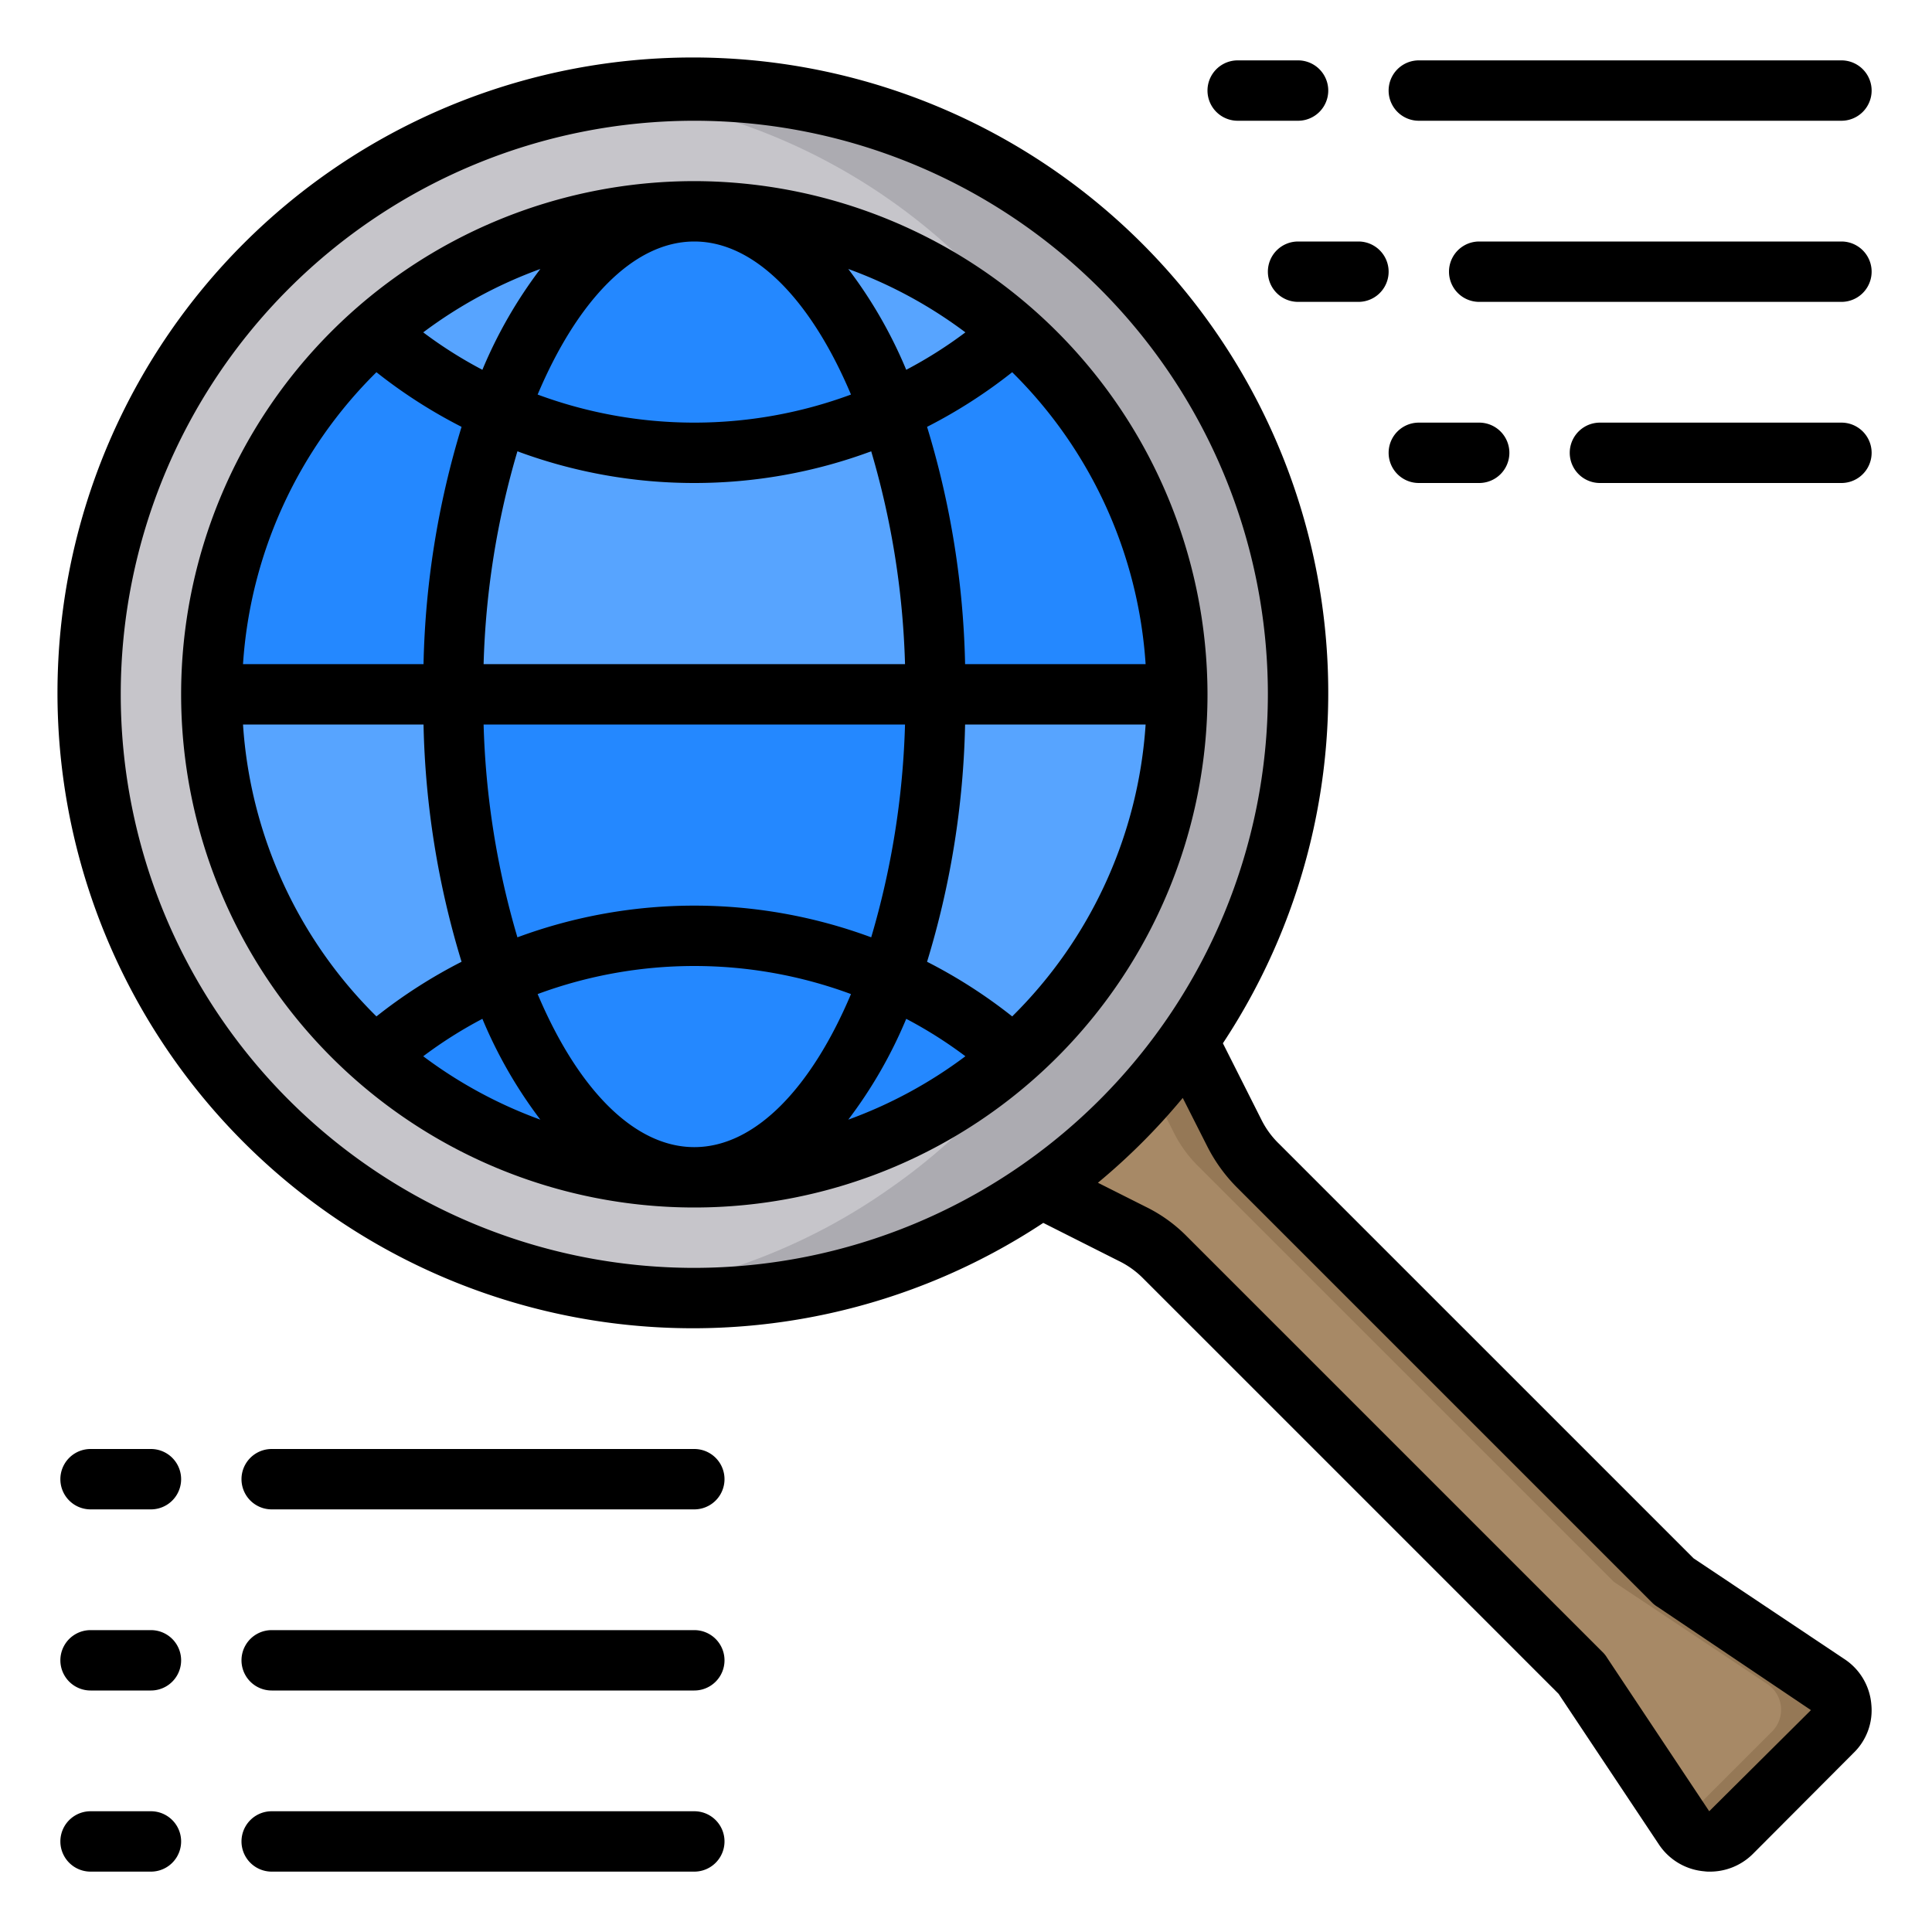 <svg xmlns="http://www.w3.org/2000/svg" viewBox="0 0 64 64">
    <path
        d="M60.55,55.79a1.02,1.02,0,0,1,.15,1.57L57.36,60.7a1.02,1.02,0,0,1-1.57-.15l-3.38-5.08L38.58,41.64a4.11,4.11,0,0,0-1.07-.77l-3.02-1.51a19.43,19.43,0,0,0,4.87-4.87l1.54,3.06a4.232,4.232,0,0,0,.77,1.06L55.46,52.4Z"
        style="fill:#a78966"></path>
    <path
        d="M60.7,57.36,57.36,60.7a1.02,1.02,0,0,1-1.57-.15l-.11-.17,3.02-3.02a1.02,1.02,0,0,0-.15-1.57L53.46,52.4,39.67,38.61a4.232,4.232,0,0,1-.77-1.06l-.75-1.49c.43-.5.83-1.03,1.21-1.57l1.54,3.06a4.232,4.232,0,0,0,.77,1.06L55.46,52.4l5.09,3.39A1.02,1.02,0,0,1,60.7,57.36Z"
        style="fill:#957856"></path>
    <path d="M43,23a19.8,19.8,0,0,1-3.64,11.49,19.43,19.43,0,0,1-4.87,4.87A19.993,19.993,0,1,1,43,23Z"
          style="fill:#c6c5ca"></path>
    <path
        d="M43,23a19.8,19.8,0,0,1-3.64,11.49,19.43,19.43,0,0,1-4.87,4.87A19.8,19.8,0,0,1,23,43a18.749,18.749,0,0,1-2.5-.16,19.779,19.779,0,0,0,8.99-3.48,19.43,19.43,0,0,0,4.87-4.87A19.8,19.8,0,0,0,38,23,19.994,19.994,0,0,0,20.5,3.16,18.749,18.749,0,0,1,23,3,19.994,19.994,0,0,1,43,23Z"
        style="fill:#acabb1"></path>
    <path d="M39,23H31a27.753,27.753,0,0,0-1.52-9.37A16.183,16.183,0,0,0,33.59,11,15.957,15.957,0,0,1,39,23Z"
          style="fill:#2488ff"></path>
    <path d="M31,23h8a15.957,15.957,0,0,1-5.41,12,16.183,16.183,0,0,0-4.11-2.63A27.753,27.753,0,0,0,31,23Z"
          style="fill:#57a4ff"></path>
    <path
        d="M31,23H15a27.753,27.753,0,0,1,1.52-9.37A15.906,15.906,0,0,0,23,15a15.906,15.906,0,0,0,6.48-1.37A27.753,27.753,0,0,1,31,23Z"
        style="fill:#57a4ff"></path>
    <path d="M15,23H31a27.753,27.753,0,0,1-1.52,9.37,16.01,16.01,0,0,0-12.96,0A27.753,27.753,0,0,1,15,23Z"
          style="fill:#2488ff"></path>
    <path d="M33.59,11a16.183,16.183,0,0,1-4.11,2.63C28.03,9.61,25.67,7,23,7A15.949,15.949,0,0,1,33.59,11Z"
          style="fill:#57a4ff"></path>
    <path d="M29.48,32.37A16.183,16.183,0,0,1,33.59,35,15.949,15.949,0,0,1,23,39C25.67,39,28.03,36.39,29.48,32.37Z"
          style="fill:#2488ff"></path>
    <path
        d="M29.48,13.63A15.906,15.906,0,0,1,23,15a15.906,15.906,0,0,1-6.48-1.37C17.97,9.61,20.33,7,23,7S28.03,9.61,29.48,13.63Z"
        style="fill:#2488ff"></path>
    <path
        d="M23,31a15.906,15.906,0,0,1,6.48,1.37C28.03,36.39,25.67,39,23,39s-5.03-2.61-6.48-6.63A15.906,15.906,0,0,1,23,31Z"
        style="fill:#2488ff"></path>
    <path d="M23,7c-2.67,0-5.03,2.61-6.48,6.63A16.183,16.183,0,0,1,12.41,11,15.949,15.949,0,0,1,23,7Z"
          style="fill:#57a4ff"></path>
    <path d="M16.52,32.37C17.97,36.39,20.33,39,23,39a15.949,15.949,0,0,1-10.59-4A16.183,16.183,0,0,1,16.52,32.37Z"
          style="fill:#2488ff"></path>
    <path d="M16.52,13.63A27.753,27.753,0,0,0,15,23H7a15.957,15.957,0,0,1,5.41-12A16.183,16.183,0,0,0,16.52,13.63Z"
          style="fill:#2488ff"></path>
    <path d="M15,23a27.753,27.753,0,0,0,1.52,9.37A16.183,16.183,0,0,0,12.41,35,15.957,15.957,0,0,1,7,23Z"
          style="fill:#57a4ff"></path>
    <path
        d="M61.1,54.96l-5-3.34L42.38,37.9a2.911,2.911,0,0,1-.59-.8l-1.28-2.54a21.048,21.048,0,1,0-5.95,5.95l2.5,1.26a2.925,2.925,0,0,1,.81.58L51.63,56.11l3.33,5a2.007,2.007,0,0,0,1.5.88,1.087,1.087,0,0,0,.18.01,2.012,2.012,0,0,0,1.43-.59l3.33-3.34a1.964,1.964,0,0,0,.59-1.61A1.989,1.989,0,0,0,61.1,54.96ZM23,42A19,19,0,1,1,42,23,19.017,19.017,0,0,1,23,42ZM56.62,60l-3.38-5.08a.955.955,0,0,0-.12-.16L39.29,40.93a4.976,4.976,0,0,0-1.33-.95l-1.59-.8a21.316,21.316,0,0,0,2.81-2.81l.83,1.64a5.355,5.355,0,0,0,.95,1.31L54.75,53.11a.955.955,0,0,0,.16.12l5.08,3.42Z"></path>
    <path
        d="M23,6A17,17,0,1,0,40,23,17.024,17.024,0,0,0,23,6ZM37.95,22H31.97a28.874,28.874,0,0,0-1.26-7.86,16.876,16.876,0,0,0,2.82-1.81A14.969,14.969,0,0,1,37.95,22ZM31.98,11.01a14.364,14.364,0,0,1-1.96,1.24A15.171,15.171,0,0,0,28.1,8.91,15,15,0,0,1,31.98,11.01ZM16.02,22a27.533,27.533,0,0,1,1.12-7.05A16.833,16.833,0,0,0,23,16a16.833,16.833,0,0,0,5.86-1.05A27.533,27.533,0,0,1,29.98,22Zm13.96,2a27.533,27.533,0,0,1-1.12,7.05,16.877,16.877,0,0,0-11.72,0A27.533,27.533,0,0,1,16.02,24ZM23,8c2.03,0,3.89,1.99,5.19,5.07A14.941,14.941,0,0,1,23,14a14.941,14.941,0,0,1-5.19-.93C19.11,9.99,20.97,8,23,8Zm-5.1.91a15.171,15.171,0,0,0-1.92,3.34,14.364,14.364,0,0,1-1.96-1.24A15,15,0,0,1,17.9,8.91Zm-5.43,3.42a16.876,16.876,0,0,0,2.82,1.81A28.874,28.874,0,0,0,14.03,22H8.05A14.969,14.969,0,0,1,12.47,12.33ZM8.05,24h5.98a28.874,28.874,0,0,0,1.26,7.86,16.876,16.876,0,0,0-2.82,1.81A14.969,14.969,0,0,1,8.05,24Zm5.97,10.99a14.364,14.364,0,0,1,1.96-1.24,15.171,15.171,0,0,0,1.92,3.34A15,15,0,0,1,14.02,34.99ZM23,38c-2.03,0-3.89-1.99-5.19-5.07a14.947,14.947,0,0,1,10.38,0C26.89,36.01,25.03,38,23,38Zm5.1-.91a15.171,15.171,0,0,0,1.92-3.34,14.364,14.364,0,0,1,1.96,1.24A15,15,0,0,1,28.1,37.09Zm5.43-3.42a16.876,16.876,0,0,0-2.82-1.81A28.874,28.874,0,0,0,31.97,24h5.98A14.969,14.969,0,0,1,33.53,33.67Z"></path>
    <path d="M47,4H61a1,1,0,0,0,0-2H47a1,1,0,0,0,0,2Z"></path>
    <path d="M41,4h2a1,1,0,0,0,0-2H41a1,1,0,0,0,0,2Z"></path>
    <path d="M61,8H49a1,1,0,0,0,0,2H61a1,1,0,0,0,0-2Z"></path>
    <path d="M42,9a1,1,0,0,0,1,1h2a1,1,0,0,0,0-2H43A1,1,0,0,0,42,9Z"></path>
    <path d="M61,14H53a1,1,0,0,0,0,2h8a1,1,0,0,0,0-2Z"></path>
    <path d="M46,15a1,1,0,0,0,1,1h2a1,1,0,0,0,0-2H47A1,1,0,0,0,46,15Z"></path>
    <path d="M23,48H9a1,1,0,0,0,0,2H23a1,1,0,0,0,0-2Z"></path>
    <path d="M5,48H3a1,1,0,0,0,0,2H5a1,1,0,0,0,0-2Z"></path>
    <path d="M23,54H9a1,1,0,0,0,0,2H23a1,1,0,0,0,0-2Z"></path>
    <path d="M5,54H3a1,1,0,0,0,0,2H5a1,1,0,0,0,0-2Z"></path>
    <path d="M23,60H9a1,1,0,0,0,0,2H23a1,1,0,0,0,0-2Z"></path>
    <path d="M5,60H3a1,1,0,0,0,0,2H5a1,1,0,0,0,0-2Z"></path>
</svg>
